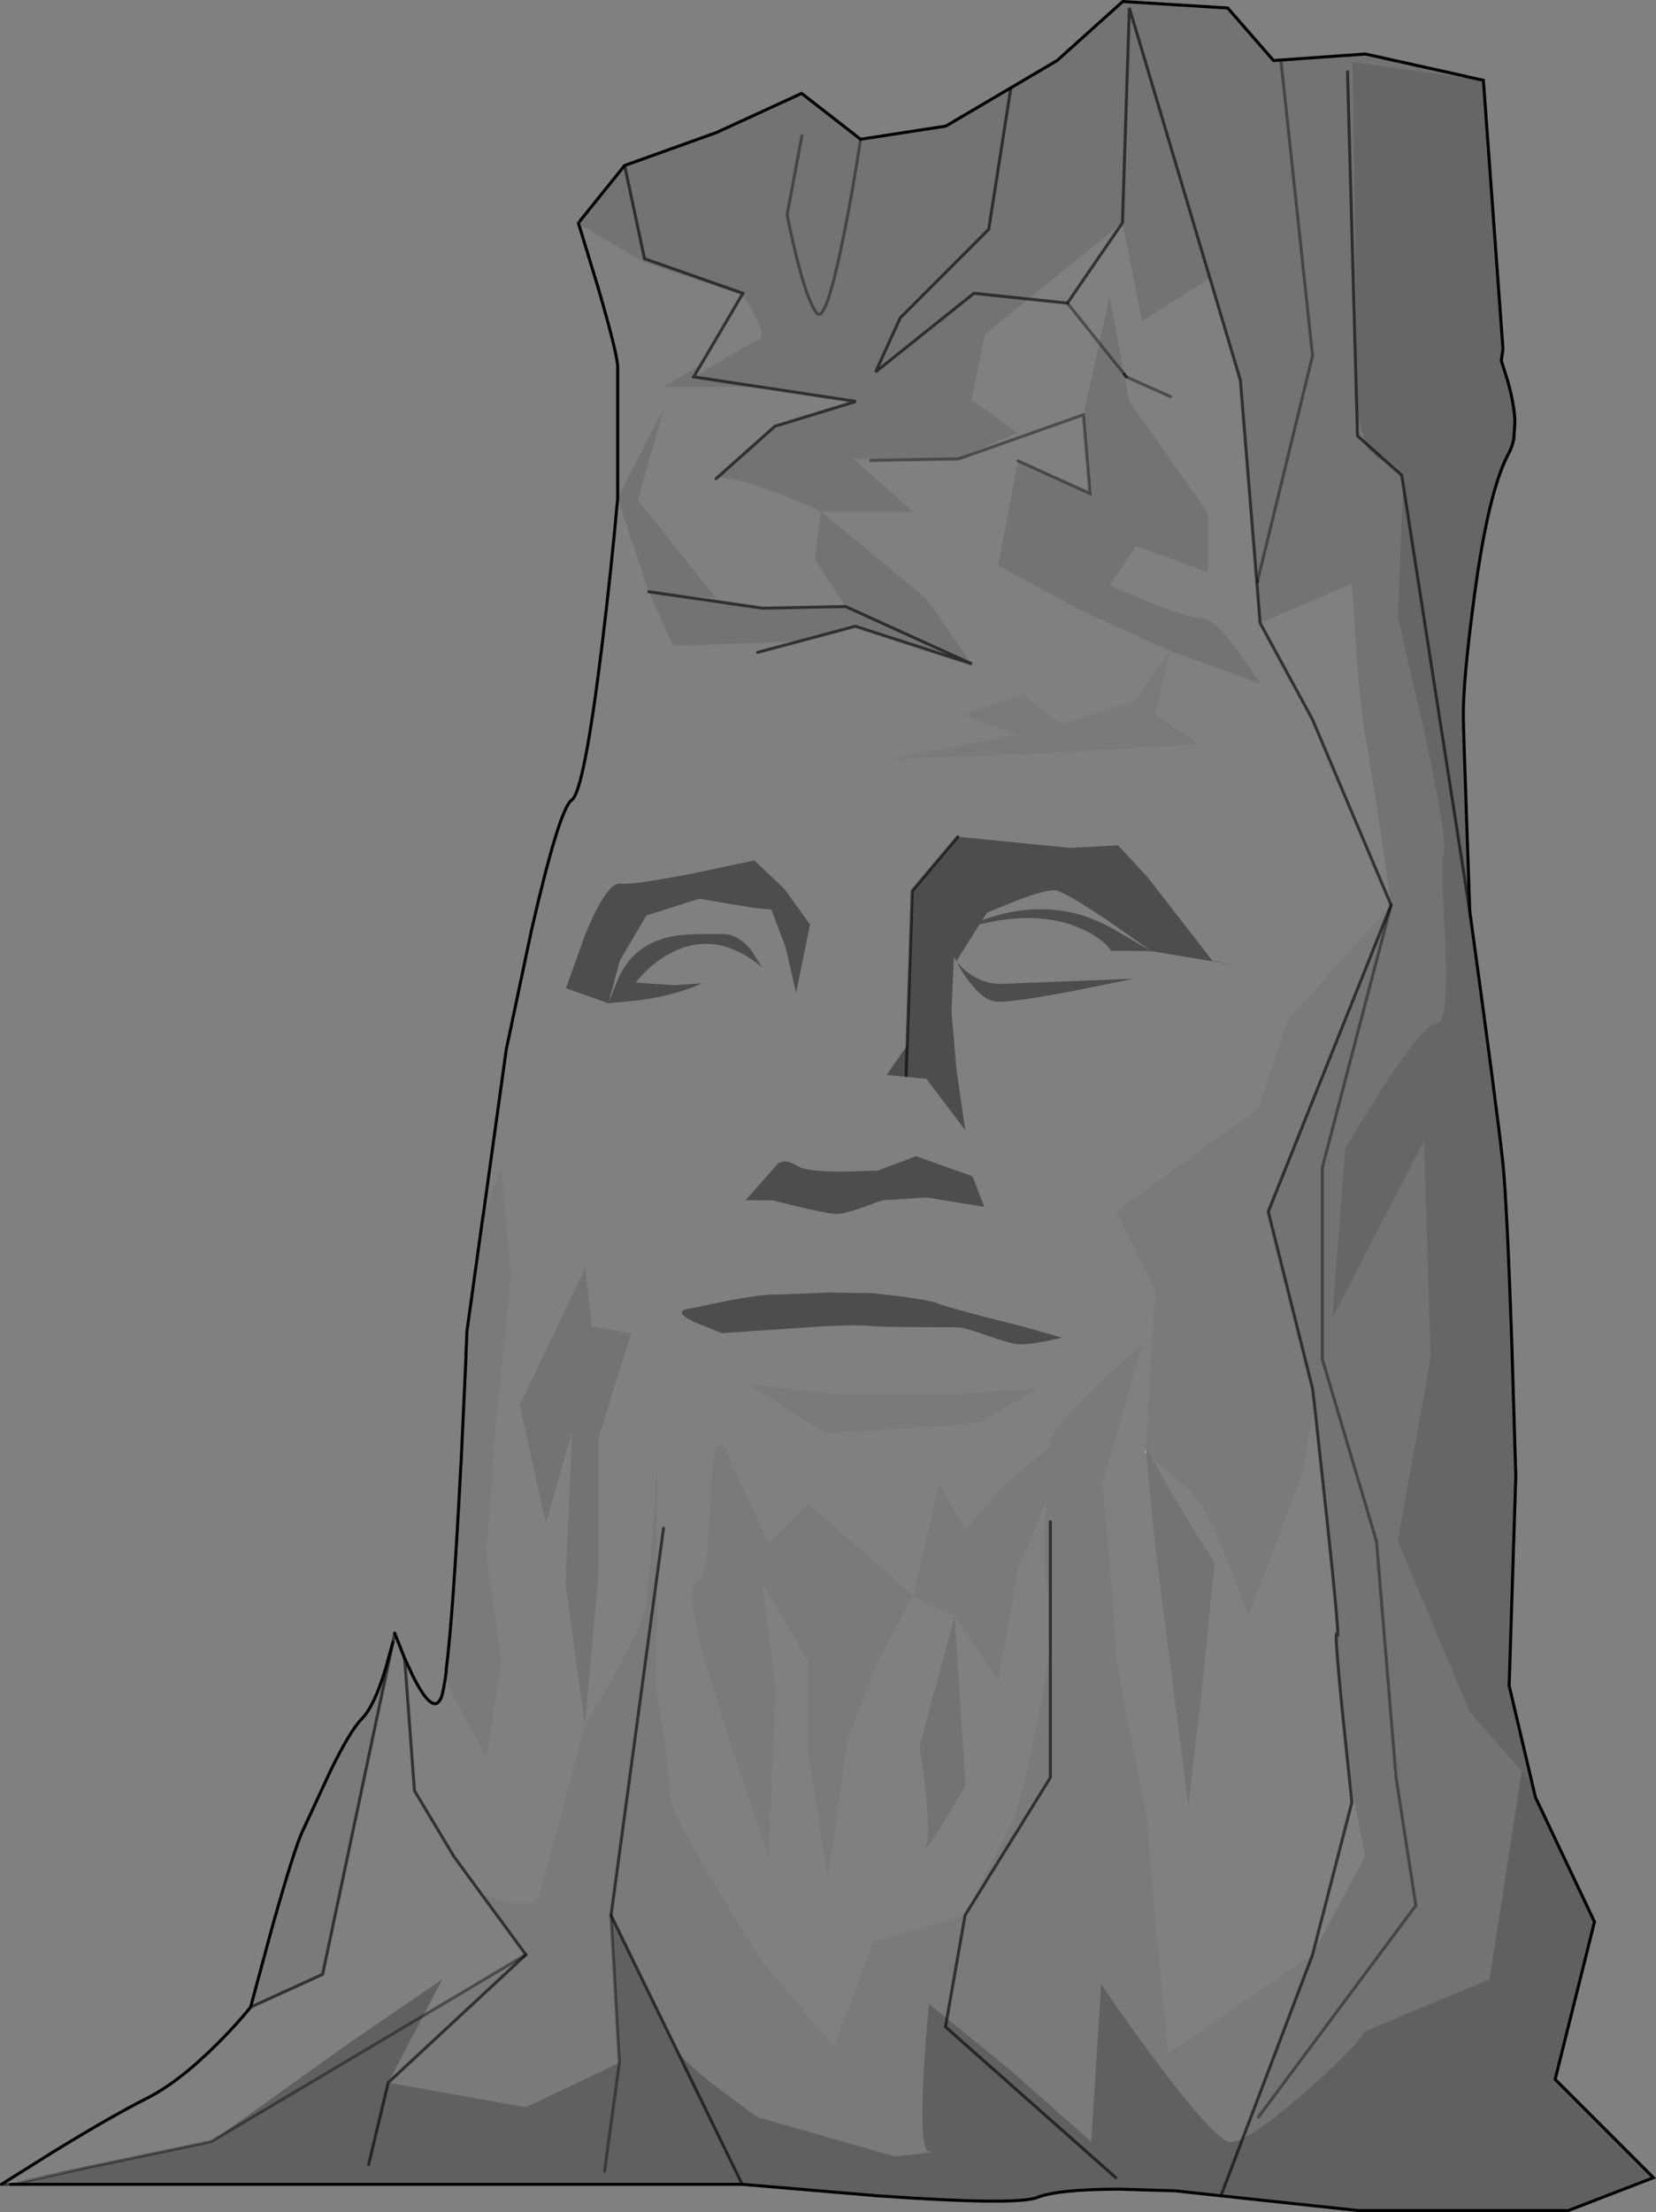 <?xml version="1.0" encoding="UTF-8" standalone="no"?>
<svg xmlns:xlink="http://www.w3.org/1999/xlink" height="733.1px" width="549.2px" xmlns="http://www.w3.org/2000/svg">
  <rect width="100%" height="100%" fill="#808080" stroke="none"/>
  <g transform="matrix(1.0, 0.0, 0.0, 1.0, 0.5, 0.5)">
    <path d="M501.05 146.95 L501.15 146.5 501.55 144.95 501.05 146.95 M491.45 26.1 L485.55 25.3 485.45 24.8 491.45 26.1 M191.65 72.95 L191.4 73.25 191.4 73.65 191.3 73.35 191.65 72.95" fill="#f1f2f2" fill-rule="evenodd" stroke="none"/>
    <path d="M379.6 481.15 L379.35 480.95 379.45 479.65 379.6 481.15" fill="#e1e2e3" fill-rule="evenodd" stroke="none"/>
    <path d="M0.0 723.4 L28.0 717.95 3.05 723.4 0.0 723.4" fill="#b2b4b6" fill-rule="evenodd" stroke="none"/>
    <path d="M504.15 586.5 L507.6 590.4 508.7 595.1 528.3 636.4 515.25 688.6 547.85 721.2 519.6 732.1 450.0 732.1 404.4 727.2 411.65 708.2 404.4 727.2 389.15 725.55 370.4 725.0 Q350.3 725.05 343.5 727.75 336.7 730.45 290.5 727.2 L245.65 723.4 224.3 679.65 Q227.8 683.65 235.25 689.7 L250.55 701.1 296.2 714.15 Q312.5 712.5 307.6 712.5 304.55 712.5 305.75 688.05 306.4 675.85 307.6 663.6 L313.55 668.45 313.05 671.2 369.55 721.2 313.05 671.2 313.55 668.45 333.7 684.8 361.4 709.25 364.7 657.05 Q373.25 669.7 382.85 682.55 402.0 708.2 407.1 709.25 408.7 709.55 411.65 708.2 418.8 704.8 434.0 691.35 441.95 684.3 447.45 678.55 452.95 672.8 451.1 673.4 448.05 674.4 470.45 665.05 L493.5 655.45 504.15 586.5 M28.0 717.95 L69.55 709.25 115.2 676.65 146.2 655.45 139.9 667.5 128.25 689.7 121.75 716.85 128.25 689.7 173.9 697.85 204.9 683.15 202.15 634.25 224.3 679.65 245.65 723.4 3.05 723.4 28.0 717.95 M139.9 667.5 L69.55 709.25 139.9 667.5 M204.9 683.15 L200.0 719.05 204.9 683.15" fill="#000000" fill-opacity="0.247" fill-rule="evenodd" stroke="none"/>
    <path d="M485.55 25.3 L448.05 20.05 449.7 137.45 451.85 144.75 452.4 146.35 449.7 143.95 446.4 23.3 449.7 143.95 452.4 146.35 Q454.15 151.2 454.55 148.85 455.55 151.95 458.6 151.9 L464.35 157.0 464.85 160.1 463.05 203.8 471.5 240.45 Q479.65 277.95 478.3 282.05 477.6 284.1 477.95 293.6 L478.85 312.75 Q479.9 338.55 476.1 338.55 472.05 338.55 458.45 359.25 L445.65 379.9 441.3 436.4 471.75 377.7 473.95 449.45 463.05 510.3 486.95 566.85 504.15 586.5 493.5 655.45 470.45 665.05 Q448.05 674.4 451.1 673.4 452.95 672.8 447.45 678.55 441.95 684.3 434.0 691.35 418.8 704.8 411.65 708.2 L434.8 647.3 452.2 614.7 446.65 585.55 Q444.5 565.45 443.5 554.4 442.1 538.7 442.95 541.3 444.0 544.35 439.5 502.35 L435.45 465.2 434.8 459.75 420.1 401.05 460.85 299.45 457.35 275.25 Q453.55 249.7 452.2 242.9 450.85 236.1 449.2 213.85 L447.85 192.9 417.4 205.95 416.35 192.85 416.55 192.05 416.35 192.85 410.85 125.5 400.75 91.65 374.05 2.15 371.75 73.35 374.05 2.15 400.75 91.65 378.25 105.95 371.75 73.35 340.55 98.6 322.5 96.7 289.9 122.75 298.05 104.85 327.4 75.5 334.75 28.6 327.4 75.5 298.05 104.85 289.9 122.75 322.5 96.7 340.55 98.6 326.1 110.3 321.75 132.05 336.95 142.9 317.4 151.6 310.15 151.7 282.6 151.6 302.15 169.0 271.75 169.0 Q264.7 165.75 256.8 162.75 241.0 156.8 236.95 158.15 L256.5 140.75 283.35 132.55 251.35 127.7 229.55 124.4 251.35 127.7 219.55 127.7 232.0 120.3 229.55 124.4 250.0 112.5 Q254.05 112.5 250.25 104.9 248.35 101.05 245.65 97.25 L245.55 97.25 245.85 96.7 213.25 85.25 206.65 54.35 213.25 85.25 245.85 96.7 245.55 97.25 213.05 86.4 191.4 73.65 191.4 73.25 191.65 72.95 191.9 72.65 206.65 54.35 237.05 43.45 265.35 30.45 284.9 45.65 313.15 41.3 334.75 28.6 350.1 19.55 371.85 0.0 406.65 2.15 421.85 19.55 424.3 19.4 452.3 17.4 485.45 24.75 485.45 24.8 485.55 25.3 M416.55 192.05 L434.8 117.35 424.3 19.4 434.8 117.35 416.55 192.05 M416.85 701.1 L469.05 631.0 462.5 588.6 456.0 510.3 438.05 450.0 438.05 386.4 460.85 299.45 438.05 386.4 438.05 450.0 456.0 510.3 462.5 588.6 469.05 631.0 416.85 701.1 M372.35 123.5 L374.05 132.6 400.15 169.55 400.15 189.15 376.2 180.45 367.5 193.5 380.3 198.95 Q393.9 204.35 397.95 204.35 402.0 204.35 410.15 215.25 L417.5 226.1 387.5 215.2 358.8 202.2 330.55 186.95 337.1 152.2 361.0 163.05 358.8 136.95 364.1 113.2 367.5 97.85 372.35 123.5 364.1 113.2 372.35 123.5 M379.5 479.0 L381.45 482.6 Q389.2 496.35 396.15 507.7 L402.3 517.4 397.95 560.9 393.6 597.85 382.75 513.05 379.6 481.15 379.45 479.65 379.35 478.8 379.5 479.0 M265.45 44.5 L260.55 70.6 Q261.8 77.15 263.6 84.45 267.25 99.15 270.3 103.2 273.35 107.3 279.45 76.9 282.5 61.7 284.9 45.65 282.5 61.7 279.45 76.9 273.35 107.3 270.3 103.2 267.25 99.15 263.6 84.45 261.8 77.15 260.55 70.6 L265.45 44.5 M204.35 164.65 L219.7 134.8 211.0 165.2 237.05 197.85 214.65 195.6 252.4 201.05 279.9 200.5 269.7 184.8 271.75 169.0 306.65 197.85 321.85 219.55 283.15 207.05 264.5 212.05 222.8 213.55 214.65 195.6 204.35 164.65 M193.45 571.2 L187.05 523.95 189.25 473.95 180.55 504.4 171.85 465.25 193.6 419.6 195.75 439.15 208.8 441.35 197.95 476.1 197.95 521.75 193.45 571.2 M321.85 219.55 L279.9 200.5 321.85 219.55 M316.1 535.15 L319.7 591.35 312.35 603.6 Q305.3 615.0 306.65 610.9 308.0 606.85 306.35 592.15 305.55 584.85 304.45 578.3 L316.1 535.15" fill="#000000" fill-opacity="0.098" fill-rule="evenodd" stroke="none"/>
    <path d="M501.55 144.95 L501.15 146.5 501.05 146.95 500.2 149.1 500.0 149.45 Q493.1 161.95 488.35 197.8 484.8 224.5 484.8 236.4 484.8 240.45 485.9 271.45 L486.95 301.6 464.85 160.1 486.95 301.6 Q495.65 364.65 497.85 384.25 499.2 396.45 500.85 443.75 L502.2 488.6 500.0 558.15 507.6 590.4 504.15 586.5 486.95 566.85 463.05 510.3 473.95 449.45 471.75 377.7 441.3 436.4 445.65 379.9 458.45 359.25 Q472.05 338.55 476.1 338.55 479.9 338.55 478.85 312.75 L477.95 293.6 Q477.6 284.1 478.3 282.05 479.65 277.95 471.5 240.45 L463.05 203.8 464.85 160.1 464.35 157.0 458.6 151.9 Q455.55 151.95 454.55 148.85 454.15 151.2 452.4 146.35 L451.85 144.75 449.7 137.45 448.05 20.05 485.55 25.3 491.45 26.1 497.95 115.2 497.4 119.0 499.5 125.7 Q501.45 132.6 501.85 137.9 L501.9 139.5 501.55 144.95 M458.6 151.9 L452.4 146.35 458.6 151.9" fill="#000000" fill-opacity="0.2" fill-rule="evenodd" stroke="none"/>
    <path d="M460.85 299.45 L420.1 401.05 434.8 459.75 435.45 465.2 431.55 487.5 413.6 534.8 407.3 518.5 Q400.35 501.35 397.3 497.3 394.25 493.2 386.5 486.65 L381.45 482.6 379.5 479.0 382.6 427.15 369.55 401.05 416.85 366.85 426.65 337.5 460.85 299.45 M434.8 647.3 L411.65 708.2 Q408.7 709.55 407.1 709.25 402.0 708.2 382.85 682.55 373.25 669.7 364.7 657.05 L361.4 709.25 333.7 684.8 313.55 668.45 307.6 663.6 Q306.4 675.85 305.75 688.05 304.55 712.5 307.6 712.5 312.5 712.5 296.2 714.15 L250.55 701.1 235.25 689.7 Q227.8 683.65 224.3 679.65 L202.15 634.25 204.9 683.15 173.9 697.85 128.25 689.7 139.9 667.5 173.9 647.3 158.6 626.45 Q161.45 628.2 165.5 629.35 170.1 630.7 173.6 630.4 177.45 630.05 178.25 627.75 180.4 621.2 193.45 571.2 L202.45 556.0 Q211.7 539.7 213.05 534.25 214.4 528.8 216.05 506.0 L217.4 484.25 217.4 521.8 217.4 560.35 Q221.75 588.6 221.75 595.1 221.75 599.2 236.95 624.75 L252.15 649.45 276.1 677.75 289.1 642.95 319.55 634.25 334.8 603.8 Q338.65 596.1 344.55 564.95 346.8 553.15 347.85 545.05 L347.85 527.8 347.8 527.7 Q345.1 523.7 346.15 502.7 L346.5 496.65 337.1 519.6 330.55 556.55 316.1 535.15 302.3 528.3 290.85 549.55 280.55 576.1 274.05 621.8 267.5 580.45 267.5 550.05 252.3 523.95 256.65 558.75 254.45 615.25 241.4 576.1 233.55 550.85 Q226.5 525.3 230.55 523.95 232.7 523.2 233.75 515.6 234.35 511.1 234.9 499.5 235.4 488.25 236.05 484.2 237.05 477.55 239.25 478.3 L254.45 510.9 267.5 497.85 302.3 528.3 311.0 491.35 319.7 506.55 332.75 491.35 347.7 479.1 347.8 477.7 Q347.8 473.65 363.05 458.95 370.65 451.65 378.25 445.1 L365.2 490.75 Q369.55 540.75 369.55 547.3 369.55 550.3 375.0 576.9 380.45 603.55 380.45 608.15 380.45 613.6 383.7 647.3 L386.95 679.9 434.8 647.3 M387.5 215.2 L382.6 236.4 397.3 246.15 338.6 249.45 294.55 251.05 336.95 242.9 319.05 236.4 338.6 229.85 351.65 239.65 376.1 231.5 387.5 215.2 M159.7 402.65 L165.75 386.4 169.0 422.25 164.1 469.55 160.85 515.2 165.75 549.45 160.85 582.05 147.8 557.6 147.55 553.0 147.5 552.75 Q149.8 534.4 152.3 485.75 L152.4 484.55 154.05 448.85 154.05 448.1 154.1 446.75 154.35 440.75 159.65 402.7 159.7 402.65 M275.0 461.4 L317.4 461.4 343.5 459.75 323.9 471.2 273.35 474.45 247.3 458.15 275.0 461.4 M129.8 543.75 L106.5 653.8 82.6 664.7 89.65 638.6 Q97.3 611.45 100.0 606.0 L108.95 586.7 Q115.55 573.1 119.55 569.05 123.6 564.95 127.4 552.45 L129.8 543.75 M173.9 647.3 L128.25 689.7 173.9 647.3 M347.85 545.05 L347.85 588.6 319.55 634.25 313.55 668.45 319.55 634.25 347.85 588.6 347.85 545.05 M217.4 521.8 L202.15 634.25 217.4 521.8 M347.85 503.8 L347.85 527.8 347.85 503.8" fill="#000000" fill-opacity="0.047" fill-rule="evenodd" stroke="none"/>
    <path d="M416.35 192.85 L417.4 205.95 447.85 192.9 449.2 213.85 Q450.85 236.1 452.2 242.9 453.55 249.7 457.35 275.25 L460.85 299.45 434.8 238.0 417.4 205.95 434.8 238.0 460.85 299.45 426.65 337.5 416.85 366.85 369.55 401.05 382.6 427.15 379.5 479.0 379.35 478.8 379.45 479.65 379.35 480.95 379.6 481.15 382.75 513.05 393.6 597.85 397.95 560.9 402.3 517.4 396.15 507.7 Q389.2 496.35 381.45 482.6 L386.5 486.65 Q394.25 493.2 397.3 497.3 400.35 501.35 407.3 518.5 L413.6 534.8 431.55 487.5 435.45 465.2 439.5 502.35 Q444.0 544.35 442.95 541.3 442.1 538.7 443.5 554.4 444.5 565.45 446.65 585.55 L452.2 614.7 434.8 647.3 386.95 679.9 383.7 647.3 Q380.45 613.6 380.45 608.15 380.45 603.55 375.0 576.9 369.55 550.3 369.55 547.3 369.55 540.75 365.2 490.75 L378.25 445.1 Q370.65 451.65 363.05 458.95 347.8 473.65 347.8 477.7 L347.7 479.1 332.75 491.35 319.7 506.55 311.0 491.35 302.3 528.3 267.5 497.85 254.45 510.9 239.25 478.3 Q237.05 477.55 236.05 484.2 235.4 488.25 234.9 499.5 234.35 511.1 233.75 515.6 232.7 523.2 230.55 523.95 226.5 525.3 233.55 550.85 L241.4 576.1 254.45 615.25 256.65 558.75 252.3 523.95 267.5 550.05 267.5 580.45 274.05 621.8 280.55 576.1 290.85 549.55 302.3 528.3 316.1 535.15 330.55 556.55 337.1 519.6 346.5 496.65 346.15 502.7 Q345.1 523.7 347.8 527.7 L347.85 527.8 347.85 545.05 Q346.8 553.15 344.55 564.95 338.65 596.1 334.8 603.8 L319.55 634.25 289.1 642.95 276.1 677.75 252.15 649.45 236.95 624.75 Q221.75 599.2 221.75 595.1 221.75 588.6 217.4 560.35 L217.4 521.8 217.4 484.25 216.05 506.0 Q214.4 528.8 213.05 534.25 211.7 539.7 202.45 556.0 L193.45 571.2 Q180.4 621.2 178.25 627.75 177.45 630.05 173.6 630.4 170.1 630.7 165.5 629.35 161.45 628.2 158.6 626.45 L150.0 614.7 136.95 592.95 133.7 549.1 136.95 592.95 150.0 614.7 158.6 626.45 173.9 647.3 139.9 667.5 146.2 655.45 115.2 676.65 69.55 709.25 28.0 717.95 0.0 723.4 17.4 712.5 Q36.95 700.55 47.8 695.1 58.7 689.7 71.75 676.65 78.25 670.15 82.6 664.7 L106.5 653.8 129.8 543.75 130.05 542.6 130.4 540.75 133.7 549.1 136.4 554.9 Q142.95 567.95 145.65 562.5 146.55 560.7 147.55 553.0 L147.8 557.6 160.85 582.05 165.75 549.45 160.85 515.2 164.1 469.55 169.0 422.25 165.75 386.4 159.7 402.65 167.4 347.3 175.8 307.6 Q185.05 267.35 189.1 264.65 193.2 261.95 199.2 213.0 202.2 188.55 204.35 164.65 L204.35 121.15 Q204.35 117.1 197.85 94.8 L191.4 73.65 213.05 86.4 245.55 97.25 245.65 97.25 Q248.35 101.05 250.25 104.9 254.05 112.5 250.0 112.5 L229.55 124.4 232.0 120.3 245.55 97.25 232.0 120.3 219.55 127.7 251.35 127.7 283.35 132.55 256.5 140.75 236.95 158.15 Q241.0 156.8 256.8 162.75 264.7 165.75 271.75 169.0 L302.15 169.0 282.6 151.6 310.15 151.7 317.4 151.6 336.95 142.9 321.75 132.05 326.1 110.3 340.55 98.6 371.75 73.35 378.25 105.95 400.75 91.65 410.85 125.5 416.35 192.85 M373.05 124.4 L372.35 123.5 373.05 124.4 387.7 130.95 373.05 124.4 M337.1 152.2 L330.55 186.95 358.8 202.2 387.5 215.2 417.5 226.1 410.15 215.25 Q402.0 204.35 397.95 204.35 393.9 204.35 380.3 198.95 L367.5 193.5 376.2 180.45 400.15 189.15 400.15 169.55 374.05 132.6 372.35 123.5 367.5 97.85 364.1 113.2 358.8 136.95 361.0 163.05 337.1 152.2 M353.5 99.95 L364.1 113.2 353.5 99.95 340.55 98.6 353.5 99.95 371.75 73.35 353.5 99.95 M358.8 136.95 L317.4 151.6 358.8 136.95 M387.5 215.2 L376.1 231.5 351.65 239.65 338.6 229.85 319.05 236.4 336.95 242.9 294.55 251.05 338.6 249.45 397.3 246.15 382.6 236.4 387.5 215.2 M300.35 345.95 L293.55 355.75 306.75 357.05 319.65 374.1 316.75 354.4 315.05 334.8 315.85 316.65 316.7 318.0 324.35 305.85 Q343.5 301.2 357.1 306.85 364.8 310.05 368.0 314.6 L381.35 314.7 368.75 307.4 Q352.95 298.25 334.4 301.85 329.7 302.8 325.25 304.45 L326.8 302.0 336.3 298.1 Q346.4 294.25 349.4 294.55 352.4 294.85 367.2 304.8 L381.35 314.7 408.5 319.25 401.65 317.95 380.15 290.3 370.3 279.65 354.4 280.5 317.15 276.8 302.05 294.7 300.35 345.95 M316.7 318.0 Q318.2 321.2 320.65 324.45 325.45 331.0 329.95 331.45 334.45 331.9 355.5 327.9 L375.6 323.85 331.75 325.55 Q325.65 325.7 320.55 321.85 318.05 319.95 316.7 318.0 M214.65 195.6 L237.05 197.85 211.0 165.2 219.7 134.8 204.35 164.65 214.65 195.6 222.8 213.55 264.5 212.05 283.15 207.05 321.85 219.55 306.65 197.85 271.75 169.0 269.7 184.8 279.9 200.5 252.4 201.05 214.65 195.6 M250.75 215.7 L264.5 212.05 250.75 215.7 M193.45 571.2 L197.95 521.75 197.95 476.1 208.8 441.35 195.75 439.15 193.6 419.6 171.85 465.25 180.55 504.4 189.25 473.95 187.05 523.95 193.45 571.2 M219.55 505.95 L217.4 521.8 219.55 505.95 M310.15 151.7 L288.25 152.1 310.15 151.7 M201.25 332.0 L211.95 330.95 Q224.3 329.15 232.25 325.35 L223.25 326.0 210.35 325.15 212.35 322.75 Q216.55 318.3 221.4 315.65 236.8 307.2 252.2 320.05 L248.65 314.4 Q244.05 308.8 238.75 309.05 L230.9 309.05 Q225.35 309.15 221.35 310.05 209.45 312.75 204.5 323.85 L201.25 332.0 205.1 317.8 213.85 302.9 231.4 297.35 249.3 300.35 255.3 300.95 260.1 313.6 263.5 328.5 268.15 305.9 259.65 294.1 249.65 284.65 230.15 288.8 Q209.7 292.8 205.2 292.35 200.7 291.9 193.5 309.4 L187.2 327.0 201.25 332.0 M310.3 431.4 Q308.1 430.45 298.25 429.15 L288.8 428.05 274.25 427.85 257.2 428.55 Q253.45 428.2 240.8 430.6 L228.85 433.05 Q221.95 433.85 229.75 437.65 L238.95 441.3 271.65 439.1 Q283.2 438.45 287.7 438.9 291.8 439.3 304.2 439.3 316.65 439.3 318.0 439.45 319.65 439.6 327.0 442.15 334.3 444.7 336.85 444.95 339.85 445.25 346.05 444.05 L351.65 442.8 338.65 439.1 325.8 435.85 Q312.5 432.35 310.3 431.4 M259.15 384.45 L257.65 385.0 246.75 397.25 255.7 397.3 264.0 399.35 Q272.9 401.45 275.9 401.75 278.75 402.05 284.4 400.05 L292.1 397.3 306.8 396.35 325.9 399.45 322.05 389.35 303.3 382.65 290.65 387.45 279.1 387.8 Q267.0 387.8 264.1 386.0 261.25 384.2 259.15 384.45 M275.0 461.4 L247.3 458.15 273.35 474.45 323.9 471.2 343.5 459.75 317.4 461.4 275.0 461.4 M446.65 585.55 L447.85 596.75 434.8 647.3 447.85 596.75 446.65 585.55 M316.1 535.15 L304.45 578.3 Q305.55 584.85 306.35 592.15 308.0 606.85 306.65 610.9 305.3 615.0 312.35 603.6 L319.7 591.35 316.1 535.15" fill="#ffffff" fill-opacity="0.0" fill-rule="evenodd" stroke="none"/>
    <path d="M317.15 276.8 L354.4 280.5 370.3 279.65 380.15 290.3 401.65 317.95 408.5 319.25 381.35 314.7 367.2 304.8 Q352.4 294.85 349.4 294.55 346.4 294.25 336.3 298.1 L326.8 302.0 325.25 304.45 Q329.7 302.8 334.4 301.85 352.95 298.25 368.75 307.4 L381.35 314.7 368.0 314.6 Q364.8 310.05 357.1 306.85 343.5 301.2 324.35 305.85 L316.7 318.0 315.85 316.65 315.05 334.8 316.75 354.4 319.65 374.1 306.75 357.05 293.55 355.75 300.35 345.95 302.05 294.7 317.15 276.8 M300.0 355.95 L300.35 345.95 300.0 355.95 M316.7 318.0 Q318.05 319.95 320.55 321.85 325.65 325.7 331.75 325.55 L375.6 323.85 355.5 327.9 Q334.45 331.9 329.95 331.45 325.45 331.0 320.65 324.45 318.2 321.2 316.7 318.0 M201.25 332.0 L187.2 327.0 193.5 309.4 Q200.7 291.9 205.2 292.35 209.7 292.8 230.15 288.8 L249.65 284.65 259.65 294.1 268.15 305.9 263.5 328.5 260.1 313.6 255.3 300.95 249.3 300.35 231.4 297.35 213.85 302.9 205.1 317.8 201.25 332.0 204.5 323.85 Q209.45 312.75 221.35 310.05 225.35 309.15 230.9 309.05 L238.75 309.05 Q244.05 308.8 248.65 314.4 L252.2 320.05 Q236.8 307.2 221.4 315.65 216.55 318.3 212.35 322.75 L210.35 325.15 223.25 326.0 232.25 325.35 Q224.3 329.15 211.95 330.95 L201.25 332.0 M259.15 384.45 Q261.25 384.2 264.1 386.0 267.0 387.8 279.1 387.8 L290.65 387.45 303.3 382.65 322.05 389.35 325.9 399.45 306.8 396.35 292.1 397.3 284.4 400.05 Q278.75 402.05 275.9 401.75 272.9 401.45 264.0 399.35 L255.7 397.3 246.75 397.25 257.65 385.0 259.15 384.45 M310.3 431.4 Q312.5 432.35 325.8 435.85 L338.65 439.1 351.65 442.8 346.05 444.05 Q339.85 445.25 336.85 444.95 334.3 444.7 327.0 442.15 319.65 439.6 318.0 439.45 316.65 439.3 304.2 439.3 291.8 439.3 287.7 438.9 283.2 438.45 271.65 439.1 L238.95 441.3 229.75 437.65 Q221.95 433.85 228.85 433.05 L240.8 430.6 Q253.45 428.2 257.2 428.55 L274.25 427.85 288.8 428.05 298.25 429.15 Q308.1 430.45 310.3 431.4" fill="#000000" fill-opacity="0.4" fill-rule="evenodd" stroke="none"/>
    <path d="M501.55 144.95 L501.9 139.5 501.85 137.9 Q501.45 132.6 499.5 125.7 L497.4 119.0 497.95 115.2 491.45 26.1 485.45 24.8 M486.95 301.6 L485.9 271.45 Q484.8 240.45 484.8 236.4 484.8 224.5 488.35 197.8 493.1 161.95 500.0 149.45 L500.2 149.1 501.05 146.95 501.55 144.95 M485.45 24.75 L452.3 17.4 424.3 19.4 421.85 19.55 406.65 2.15 371.85 0.0 350.1 19.55 334.75 28.6 313.15 41.3 284.9 45.65 265.35 30.45 237.05 43.45 206.65 54.35 191.9 72.65 M507.6 590.4 L500.0 558.15 502.2 488.6 500.85 443.75 Q499.2 396.45 497.85 384.25 495.65 364.65 486.95 301.6 M191.4 73.65 L197.85 94.8 Q204.35 117.1 204.35 121.15 L204.35 164.65 Q202.2 188.55 199.2 213.0 193.2 261.95 189.1 264.65 185.05 267.35 175.8 307.6 L167.4 347.3 159.7 402.65 M147.55 553.0 Q146.55 560.7 145.65 562.5 142.95 567.95 136.4 554.9 L133.7 549.1 130.4 540.75 M159.65 402.7 L154.35 440.75 154.1 446.75 154.05 448.1 154.05 448.85 152.4 484.55 152.3 485.75 Q149.8 534.4 147.5 552.75 M82.6 664.7 Q78.25 670.15 71.75 676.65 58.7 689.7 47.8 695.1 36.95 700.55 17.4 712.5 L0.0 723.4 M129.8 543.75 L127.4 552.45 Q123.6 564.95 119.55 569.05 115.55 573.1 108.95 586.7 L100.0 606.0 Q97.3 611.45 89.65 638.6 L82.6 664.7 M404.4 727.2 L450.0 732.1 519.6 732.1 547.85 721.2 515.25 688.6 528.3 636.4 508.7 595.1 507.6 590.4 M245.65 723.4 L290.5 727.2 Q336.7 730.45 343.5 727.75 350.3 725.05 370.4 725.0 L389.15 725.55 404.4 727.2 M3.05 723.4 L245.65 723.4" fill="none" stroke="#000000" stroke-linecap="round" stroke-linejoin="miter-clip" stroke-miterlimit="4.0" stroke-width="1.0"/>
    <path d="M452.4 146.35 L458.6 151.9 464.35 157.0 464.85 160.1 486.95 301.6 M416.55 192.05 L416.35 192.85 417.4 205.95 434.8 238.0 460.85 299.45 420.1 401.05 434.8 459.75 435.45 465.2 439.5 502.35 Q444.0 544.35 442.95 541.3 442.1 538.7 443.5 554.4 444.5 565.45 446.65 585.55 L447.85 596.75 434.8 647.3 411.65 708.2 404.4 727.2 M485.45 24.8 L485.45 24.75 M334.75 28.6 L327.4 75.5 298.05 104.85 289.9 122.75 322.5 96.7 340.55 98.6 353.5 99.95 371.75 73.35 374.05 2.15 400.75 91.65 410.85 125.5 416.35 192.85 M372.35 123.5 L373.05 124.4 M446.4 23.3 L449.7 143.95 452.4 146.35 M317.15 276.8 L302.05 294.7 300.35 345.95 300.0 355.95 M206.65 54.35 L213.25 85.25 245.85 96.7 245.55 97.25 232.0 120.3 229.55 124.4 251.35 127.7 283.35 132.55 256.5 140.75 236.95 158.15 M191.9 72.65 L191.65 72.95 191.3 73.35 191.4 73.65 M214.65 195.6 L252.4 201.05 279.9 200.5 321.85 219.55 283.15 207.05 264.5 212.05 250.75 215.7 M133.7 549.1 L136.95 592.95 150.0 614.7 158.6 626.45 173.9 647.3 128.25 689.7 121.75 716.85 M217.4 521.8 L219.55 505.95 M347.85 545.05 L347.85 527.8 347.85 503.8 M159.7 402.65 L159.65 402.7 M147.5 552.75 L147.55 553.0 M130.4 540.75 L130.05 542.6 129.8 543.75 106.5 653.8 82.6 664.7 M3.05 723.4 L0.0 723.4 M313.55 668.45 L319.55 634.25 347.85 588.6 347.85 545.05 M369.55 721.2 L313.05 671.2 313.55 668.45 M202.15 634.25 L217.4 521.8 M224.3 679.65 L202.15 634.25 M245.65 723.4 L224.3 679.65" fill="none" stroke="#000000" stroke-linecap="round" stroke-linejoin="miter-clip" stroke-miterlimit="4.0" stroke-opacity="0.6" stroke-width="1.0"/>
    <path d="M424.3 19.4 L434.8 117.35 416.55 192.05 M460.85 299.45 L438.05 386.4 438.05 450.0 456.0 510.3 462.5 588.6 469.05 631.0 416.85 701.1 M373.05 124.4 L387.7 130.95 M372.35 123.5 L364.1 113.2 353.5 99.95 M358.8 136.95 L361.0 163.05 337.1 152.2 M317.4 151.6 L358.8 136.95 M284.9 45.65 Q282.5 61.7 279.45 76.9 273.35 107.3 270.3 103.2 267.25 99.15 263.6 84.45 261.8 77.15 260.55 70.6 L265.45 44.5 M310.15 151.7 L317.4 151.6 M288.25 152.1 L310.15 151.7 M28.0 717.95 L69.55 709.25 139.9 667.5 173.9 647.3 M3.05 723.4 L28.0 717.95 M204.9 683.15 L202.15 634.25 M200.0 719.05 L204.9 683.15" fill="none" stroke="#000000" stroke-linecap="round" stroke-linejoin="miter-clip" stroke-miterlimit="4.0" stroke-opacity="0.4" stroke-width="1.0"/>
  </g>
</svg>
